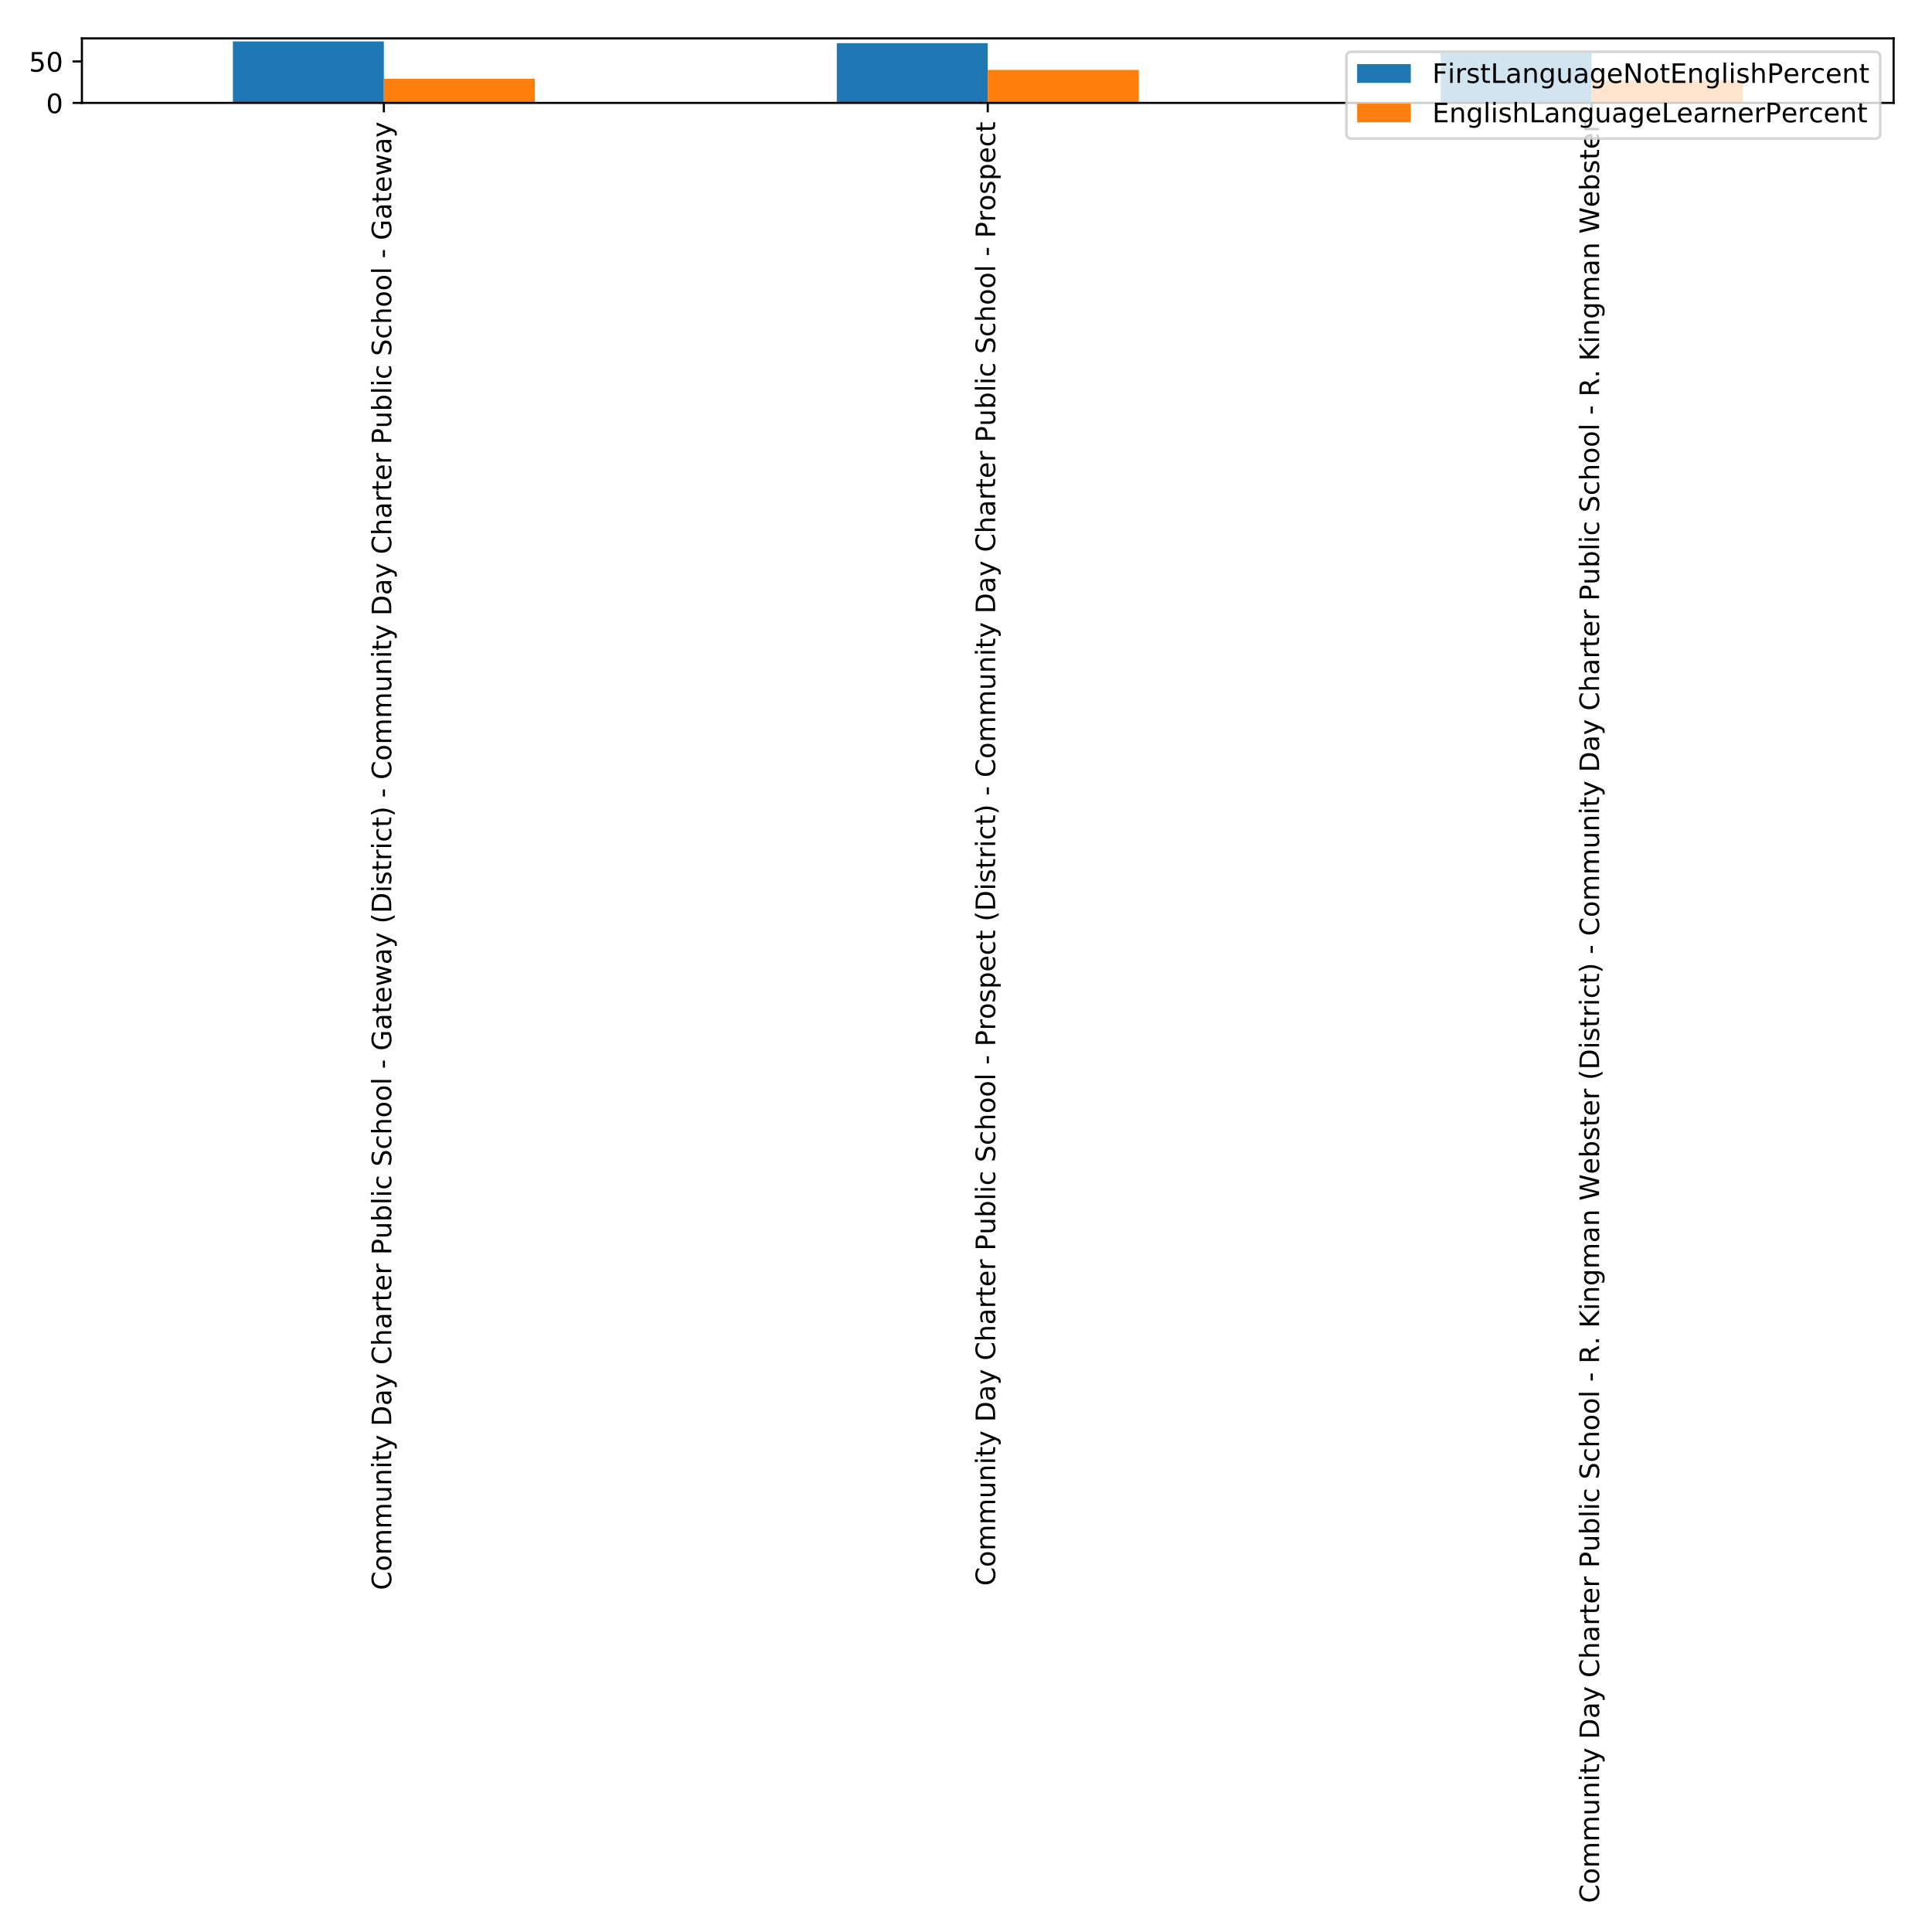 <?xml version="1.0" encoding="utf-8" standalone="no"?>
<!DOCTYPE svg PUBLIC "-//W3C//DTD SVG 1.1//EN"
  "http://www.w3.org/Graphics/SVG/1.1/DTD/svg11.dtd">
<!-- Created with matplotlib (http://matplotlib.org/) -->
<svg height="720pt" version="1.1" viewBox="0 0 720 720" width="720pt" xmlns="http://www.w3.org/2000/svg" xmlns:xlink="http://www.w3.org/1999/xlink">
 <defs>
  <style type="text/css">
*{stroke-linecap:butt;stroke-linejoin:round;}
  </style>
 </defs>
 <g id="figure_1">
  <g id="patch_1">
   <path d="M 0 720 
L 720 720 
L 720 0 
L 0 0 
z
" style="fill:#ffffff;"/>
  </g>
  <g id="axes_1">
   <g id="patch_2">
    <path d="M 30.525 38.355 
L 705.7 38.355 
L 705.7 14.3 
L 30.525 14.3 
z
" style="fill:#ffffff;"/>
   </g>
   <g id="patch_3">
    <path clip-path="url(#p7d81488466)" d="M 86.79 38.355 
L 143.054 38.355 
L 143.054 15.445 
L 86.79 15.445 
z
" style="fill:#1f77b4;"/>
   </g>
   <g id="patch_4">
    <path clip-path="url(#p7d81488466)" d="M 311.848 38.355 
L 368.113 38.355 
L 368.113 16.095 
L 311.848 16.095 
z
" style="fill:#1f77b4;"/>
   </g>
   <g id="patch_5">
    <path clip-path="url(#p7d81488466)" d="M 536.906 38.355 
L 593.171 38.355 
L 593.171 19.805 
L 536.906 19.805 
z
" style="fill:#1f77b4;"/>
   </g>
   <g id="patch_6">
    <path clip-path="url(#p7d81488466)" d="M 143.054 38.355 
L 199.319 38.355 
L 199.319 29.358 
L 143.054 29.358 
z
" style="fill:#ff7f0e;"/>
   </g>
   <g id="patch_7">
    <path clip-path="url(#p7d81488466)" d="M 368.113 38.355 
L 424.377 38.355 
L 424.377 26.05 
L 368.113 26.05 
z
" style="fill:#ff7f0e;"/>
   </g>
   <g id="patch_8">
    <path clip-path="url(#p7d81488466)" d="M 593.171 38.355 
L 649.435 38.355 
L 649.435 29.853 
L 593.171 29.853 
z
" style="fill:#ff7f0e;"/>
   </g>
   <g id="matplotlib.axis_1">
    <g id="xtick_1">
     <g id="line2d_1">
      <defs>
       <path d="M 0 0 
L 0 3.5 
" id="m21ac9426ac" style="stroke:#000000;stroke-width:0.8;"/>
      </defs>
      <g>
       <use style="stroke:#000000;stroke-width:0.8;" x="143.054" xlink:href="#m21ac9426ac" y="38.355"/>
      </g>
     </g>
     <g id="text_1">
      <!-- Community Day Charter Public School - Gateway (District) - Community Day Charter Public School - Gateway -->
      <defs>
       <path d="M 64.406 67.281 
L 64.406 56.891 
Q 59.422 61.531 53.781 63.812 
Q 48.141 66.109 41.797 66.109 
Q 29.297 66.109 22.656 58.469 
Q 16.016 50.828 16.016 36.375 
Q 16.016 21.969 22.656 14.328 
Q 29.297 6.688 41.797 6.688 
Q 48.141 6.688 53.781 8.984 
Q 59.422 11.281 64.406 15.922 
L 64.406 5.609 
Q 59.234 2.094 53.438 0.328 
Q 47.656 -1.422 41.219 -1.422 
Q 24.656 -1.422 15.125 8.703 
Q 5.609 18.844 5.609 36.375 
Q 5.609 53.953 15.125 64.078 
Q 24.656 74.219 41.219 74.219 
Q 47.75 74.219 53.531 72.484 
Q 59.328 70.75 64.406 67.281 
z
" id="DejaVuSans-43"/>
       <path d="M 30.609 48.391 
Q 23.391 48.391 19.188 42.75 
Q 14.984 37.109 14.984 27.297 
Q 14.984 17.484 19.156 11.844 
Q 23.344 6.203 30.609 6.203 
Q 37.797 6.203 41.984 11.859 
Q 46.188 17.531 46.188 27.297 
Q 46.188 37.016 41.984 42.703 
Q 37.797 48.391 30.609 48.391 
z
M 30.609 56 
Q 42.328 56 49.016 48.375 
Q 55.719 40.766 55.719 27.297 
Q 55.719 13.875 49.016 6.219 
Q 42.328 -1.422 30.609 -1.422 
Q 18.844 -1.422 12.172 6.219 
Q 5.516 13.875 5.516 27.297 
Q 5.516 40.766 12.172 48.375 
Q 18.844 56 30.609 56 
z
" id="DejaVuSans-6f"/>
       <path d="M 52 44.188 
Q 55.375 50.25 60.062 53.125 
Q 64.75 56 71.094 56 
Q 79.641 56 84.281 50.016 
Q 88.922 44.047 88.922 33.016 
L 88.922 0 
L 79.891 0 
L 79.891 32.719 
Q 79.891 40.578 77.094 44.375 
Q 74.312 48.188 68.609 48.188 
Q 61.625 48.188 57.562 43.547 
Q 53.516 38.922 53.516 30.906 
L 53.516 0 
L 44.484 0 
L 44.484 32.719 
Q 44.484 40.625 41.703 44.406 
Q 38.922 48.188 33.109 48.188 
Q 26.219 48.188 22.156 43.531 
Q 18.109 38.875 18.109 30.906 
L 18.109 0 
L 9.078 0 
L 9.078 54.688 
L 18.109 54.688 
L 18.109 46.188 
Q 21.188 51.219 25.484 53.609 
Q 29.781 56 35.688 56 
Q 41.656 56 45.828 52.969 
Q 50 49.953 52 44.188 
z
" id="DejaVuSans-6d"/>
       <path d="M 8.5 21.578 
L 8.5 54.688 
L 17.484 54.688 
L 17.484 21.922 
Q 17.484 14.156 20.5 10.266 
Q 23.531 6.391 29.594 6.391 
Q 36.859 6.391 41.078 11.031 
Q 45.312 15.672 45.312 23.688 
L 45.312 54.688 
L 54.297 54.688 
L 54.297 0 
L 45.312 0 
L 45.312 8.406 
Q 42.047 3.422 37.719 1 
Q 33.406 -1.422 27.688 -1.422 
Q 18.266 -1.422 13.375 4.438 
Q 8.5 10.297 8.5 21.578 
z
M 31.109 56 
z
" id="DejaVuSans-75"/>
       <path d="M 54.891 33.016 
L 54.891 0 
L 45.906 0 
L 45.906 32.719 
Q 45.906 40.484 42.875 44.328 
Q 39.844 48.188 33.797 48.188 
Q 26.516 48.188 22.312 43.547 
Q 18.109 38.922 18.109 30.906 
L 18.109 0 
L 9.078 0 
L 9.078 54.688 
L 18.109 54.688 
L 18.109 46.188 
Q 21.344 51.125 25.703 53.562 
Q 30.078 56 35.797 56 
Q 45.219 56 50.047 50.172 
Q 54.891 44.344 54.891 33.016 
z
" id="DejaVuSans-6e"/>
       <path d="M 9.422 54.688 
L 18.406 54.688 
L 18.406 0 
L 9.422 0 
z
M 9.422 75.984 
L 18.406 75.984 
L 18.406 64.594 
L 9.422 64.594 
z
" id="DejaVuSans-69"/>
       <path d="M 18.312 70.219 
L 18.312 54.688 
L 36.812 54.688 
L 36.812 47.703 
L 18.312 47.703 
L 18.312 18.016 
Q 18.312 11.328 20.141 9.422 
Q 21.969 7.516 27.594 7.516 
L 36.812 7.516 
L 36.812 0 
L 27.594 0 
Q 17.188 0 13.234 3.875 
Q 9.281 7.766 9.281 18.016 
L 9.281 47.703 
L 2.688 47.703 
L 2.688 54.688 
L 9.281 54.688 
L 9.281 70.219 
z
" id="DejaVuSans-74"/>
       <path d="M 32.172 -5.078 
Q 28.375 -14.844 24.75 -17.812 
Q 21.141 -20.797 15.094 -20.797 
L 7.906 -20.797 
L 7.906 -13.281 
L 13.188 -13.281 
Q 16.891 -13.281 18.938 -11.516 
Q 21 -9.766 23.484 -3.219 
L 25.094 0.875 
L 2.984 54.688 
L 12.5 54.688 
L 29.594 11.922 
L 46.688 54.688 
L 56.203 54.688 
z
" id="DejaVuSans-79"/>
       <path id="DejaVuSans-20"/>
       <path d="M 19.672 64.797 
L 19.672 8.109 
L 31.594 8.109 
Q 46.688 8.109 53.688 14.938 
Q 60.688 21.781 60.688 36.531 
Q 60.688 51.172 53.688 57.984 
Q 46.688 64.797 31.594 64.797 
z
M 9.812 72.906 
L 30.078 72.906 
Q 51.266 72.906 61.172 64.094 
Q 71.094 55.281 71.094 36.531 
Q 71.094 17.672 61.125 8.828 
Q 51.172 0 30.078 0 
L 9.812 0 
z
" id="DejaVuSans-44"/>
       <path d="M 34.281 27.484 
Q 23.391 27.484 19.188 25 
Q 14.984 22.516 14.984 16.5 
Q 14.984 11.719 18.141 8.906 
Q 21.297 6.109 26.703 6.109 
Q 34.188 6.109 38.703 11.406 
Q 43.219 16.703 43.219 25.484 
L 43.219 27.484 
z
M 52.203 31.203 
L 52.203 0 
L 43.219 0 
L 43.219 8.297 
Q 40.141 3.328 35.547 0.953 
Q 30.953 -1.422 24.312 -1.422 
Q 15.922 -1.422 10.953 3.297 
Q 6 8.016 6 15.922 
Q 6 25.141 12.172 29.828 
Q 18.359 34.516 30.609 34.516 
L 43.219 34.516 
L 43.219 35.406 
Q 43.219 41.609 39.141 45 
Q 35.062 48.391 27.688 48.391 
Q 23 48.391 18.547 47.266 
Q 14.109 46.141 10.016 43.891 
L 10.016 52.203 
Q 14.938 54.109 19.578 55.047 
Q 24.219 56 28.609 56 
Q 40.484 56 46.344 49.844 
Q 52.203 43.703 52.203 31.203 
z
" id="DejaVuSans-61"/>
       <path d="M 54.891 33.016 
L 54.891 0 
L 45.906 0 
L 45.906 32.719 
Q 45.906 40.484 42.875 44.328 
Q 39.844 48.188 33.797 48.188 
Q 26.516 48.188 22.312 43.547 
Q 18.109 38.922 18.109 30.906 
L 18.109 0 
L 9.078 0 
L 9.078 75.984 
L 18.109 75.984 
L 18.109 46.188 
Q 21.344 51.125 25.703 53.562 
Q 30.078 56 35.797 56 
Q 45.219 56 50.047 50.172 
Q 54.891 44.344 54.891 33.016 
z
" id="DejaVuSans-68"/>
       <path d="M 41.109 46.297 
Q 39.594 47.172 37.812 47.578 
Q 36.031 48 33.891 48 
Q 26.266 48 22.188 43.047 
Q 18.109 38.094 18.109 28.812 
L 18.109 0 
L 9.078 0 
L 9.078 54.688 
L 18.109 54.688 
L 18.109 46.188 
Q 20.953 51.172 25.484 53.578 
Q 30.031 56 36.531 56 
Q 37.453 56 38.578 55.875 
Q 39.703 55.766 41.062 55.516 
z
" id="DejaVuSans-72"/>
       <path d="M 56.203 29.594 
L 56.203 25.203 
L 14.891 25.203 
Q 15.484 15.922 20.484 11.062 
Q 25.484 6.203 34.422 6.203 
Q 39.594 6.203 44.453 7.469 
Q 49.312 8.734 54.109 11.281 
L 54.109 2.781 
Q 49.266 0.734 44.188 -0.344 
Q 39.109 -1.422 33.891 -1.422 
Q 20.797 -1.422 13.156 6.188 
Q 5.516 13.812 5.516 26.812 
Q 5.516 40.234 12.766 48.109 
Q 20.016 56 32.328 56 
Q 43.359 56 49.781 48.891 
Q 56.203 41.797 56.203 29.594 
z
M 47.219 32.234 
Q 47.125 39.594 43.094 43.984 
Q 39.062 48.391 32.422 48.391 
Q 24.906 48.391 20.391 44.141 
Q 15.875 39.891 15.188 32.172 
z
" id="DejaVuSans-65"/>
       <path d="M 19.672 64.797 
L 19.672 37.406 
L 32.078 37.406 
Q 38.969 37.406 42.719 40.969 
Q 46.484 44.531 46.484 51.125 
Q 46.484 57.672 42.719 61.234 
Q 38.969 64.797 32.078 64.797 
z
M 9.812 72.906 
L 32.078 72.906 
Q 44.344 72.906 50.609 67.359 
Q 56.891 61.812 56.891 51.125 
Q 56.891 40.328 50.609 34.812 
Q 44.344 29.297 32.078 29.297 
L 19.672 29.297 
L 19.672 0 
L 9.812 0 
z
" id="DejaVuSans-50"/>
       <path d="M 48.688 27.297 
Q 48.688 37.203 44.609 42.844 
Q 40.531 48.484 33.406 48.484 
Q 26.266 48.484 22.188 42.844 
Q 18.109 37.203 18.109 27.297 
Q 18.109 17.391 22.188 11.75 
Q 26.266 6.109 33.406 6.109 
Q 40.531 6.109 44.609 11.75 
Q 48.688 17.391 48.688 27.297 
z
M 18.109 46.391 
Q 20.953 51.266 25.266 53.625 
Q 29.594 56 35.594 56 
Q 45.562 56 51.781 48.094 
Q 58.016 40.188 58.016 27.297 
Q 58.016 14.406 51.781 6.484 
Q 45.562 -1.422 35.594 -1.422 
Q 29.594 -1.422 25.266 0.953 
Q 20.953 3.328 18.109 8.203 
L 18.109 0 
L 9.078 0 
L 9.078 75.984 
L 18.109 75.984 
z
" id="DejaVuSans-62"/>
       <path d="M 9.422 75.984 
L 18.406 75.984 
L 18.406 0 
L 9.422 0 
z
" id="DejaVuSans-6c"/>
       <path d="M 48.781 52.594 
L 48.781 44.188 
Q 44.969 46.297 41.141 47.344 
Q 37.312 48.391 33.406 48.391 
Q 24.656 48.391 19.812 42.844 
Q 14.984 37.312 14.984 27.297 
Q 14.984 17.281 19.812 11.734 
Q 24.656 6.203 33.406 6.203 
Q 37.312 6.203 41.141 7.25 
Q 44.969 8.297 48.781 10.406 
L 48.781 2.094 
Q 45.016 0.344 40.984 -0.531 
Q 36.969 -1.422 32.422 -1.422 
Q 20.062 -1.422 12.781 6.344 
Q 5.516 14.109 5.516 27.297 
Q 5.516 40.672 12.859 48.328 
Q 20.219 56 33.016 56 
Q 37.156 56 41.109 55.141 
Q 45.062 54.297 48.781 52.594 
z
" id="DejaVuSans-63"/>
       <path d="M 53.516 70.516 
L 53.516 60.891 
Q 47.906 63.578 42.922 64.891 
Q 37.938 66.219 33.297 66.219 
Q 25.25 66.219 20.875 63.094 
Q 16.5 59.969 16.5 54.203 
Q 16.5 49.359 19.406 46.891 
Q 22.312 44.438 30.422 42.922 
L 36.375 41.703 
Q 47.406 39.594 52.656 34.297 
Q 57.906 29 57.906 20.125 
Q 57.906 9.516 50.797 4.047 
Q 43.703 -1.422 29.984 -1.422 
Q 24.812 -1.422 18.969 -0.25 
Q 13.141 0.922 6.891 3.219 
L 6.891 13.375 
Q 12.891 10.016 18.656 8.297 
Q 24.422 6.594 29.984 6.594 
Q 38.422 6.594 43.016 9.906 
Q 47.609 13.234 47.609 19.391 
Q 47.609 24.75 44.312 27.781 
Q 41.016 30.812 33.5 32.328 
L 27.484 33.5 
Q 16.453 35.688 11.516 40.375 
Q 6.594 45.062 6.594 53.422 
Q 6.594 63.094 13.406 68.656 
Q 20.219 74.219 32.172 74.219 
Q 37.312 74.219 42.625 73.281 
Q 47.953 72.359 53.516 70.516 
z
" id="DejaVuSans-53"/>
       <path d="M 4.891 31.391 
L 31.203 31.391 
L 31.203 23.391 
L 4.891 23.391 
z
" id="DejaVuSans-2d"/>
       <path d="M 59.516 10.406 
L 59.516 29.984 
L 43.406 29.984 
L 43.406 38.094 
L 69.281 38.094 
L 69.281 6.781 
Q 63.578 2.734 56.688 0.656 
Q 49.812 -1.422 42 -1.422 
Q 24.906 -1.422 15.25 8.562 
Q 5.609 18.562 5.609 36.375 
Q 5.609 54.25 15.25 64.234 
Q 24.906 74.219 42 74.219 
Q 49.125 74.219 55.547 72.453 
Q 61.969 70.703 67.391 67.281 
L 67.391 56.781 
Q 61.922 61.422 55.766 63.766 
Q 49.609 66.109 42.828 66.109 
Q 29.438 66.109 22.719 58.641 
Q 16.016 51.172 16.016 36.375 
Q 16.016 21.625 22.719 14.156 
Q 29.438 6.688 42.828 6.688 
Q 48.047 6.688 52.141 7.594 
Q 56.25 8.5 59.516 10.406 
z
" id="DejaVuSans-47"/>
       <path d="M 4.203 54.688 
L 13.188 54.688 
L 24.422 12.016 
L 35.594 54.688 
L 46.188 54.688 
L 57.422 12.016 
L 68.609 54.688 
L 77.594 54.688 
L 63.281 0 
L 52.688 0 
L 40.922 44.828 
L 29.109 0 
L 18.5 0 
z
" id="DejaVuSans-77"/>
       <path d="M 31 75.875 
Q 24.469 64.656 21.281 53.656 
Q 18.109 42.672 18.109 31.391 
Q 18.109 20.125 21.312 9.062 
Q 24.516 -2 31 -13.188 
L 23.188 -13.188 
Q 15.875 -1.703 12.234 9.375 
Q 8.594 20.453 8.594 31.391 
Q 8.594 42.281 12.203 53.312 
Q 15.828 64.359 23.188 75.875 
z
" id="DejaVuSans-28"/>
       <path d="M 44.281 53.078 
L 44.281 44.578 
Q 40.484 46.531 36.375 47.5 
Q 32.281 48.484 27.875 48.484 
Q 21.188 48.484 17.844 46.438 
Q 14.5 44.391 14.5 40.281 
Q 14.5 37.156 16.891 35.375 
Q 19.281 33.594 26.516 31.984 
L 29.594 31.297 
Q 39.156 29.25 43.188 25.516 
Q 47.219 21.781 47.219 15.094 
Q 47.219 7.469 41.188 3.016 
Q 35.156 -1.422 24.609 -1.422 
Q 20.219 -1.422 15.453 -0.562 
Q 10.688 0.297 5.422 2 
L 5.422 11.281 
Q 10.406 8.688 15.234 7.391 
Q 20.062 6.109 24.812 6.109 
Q 31.156 6.109 34.562 8.281 
Q 37.984 10.453 37.984 14.406 
Q 37.984 18.062 35.516 20.016 
Q 33.062 21.969 24.703 23.781 
L 21.578 24.516 
Q 13.234 26.266 9.516 29.906 
Q 5.812 33.547 5.812 39.891 
Q 5.812 47.609 11.281 51.797 
Q 16.75 56 26.812 56 
Q 31.781 56 36.172 55.266 
Q 40.578 54.547 44.281 53.078 
z
" id="DejaVuSans-73"/>
       <path d="M 8.016 75.875 
L 15.828 75.875 
Q 23.141 64.359 26.781 53.312 
Q 30.422 42.281 30.422 31.391 
Q 30.422 20.453 26.781 9.375 
Q 23.141 -1.703 15.828 -13.188 
L 8.016 -13.188 
Q 14.5 -2 17.703 9.062 
Q 20.906 20.125 20.906 31.391 
Q 20.906 42.672 17.703 53.656 
Q 14.5 64.656 8.016 75.875 
z
" id="DejaVuSans-29"/>
      </defs>
      <g transform="translate(145.814 592.587)rotate(-90)scale(0.1 -0.1)">
       <use xlink:href="#DejaVuSans-43"/>
       <use x="69.824" xlink:href="#DejaVuSans-6f"/>
       <use x="131.006" xlink:href="#DejaVuSans-6d"/>
       <use x="228.418" xlink:href="#DejaVuSans-6d"/>
       <use x="325.83" xlink:href="#DejaVuSans-75"/>
       <use x="389.209" xlink:href="#DejaVuSans-6e"/>
       <use x="452.588" xlink:href="#DejaVuSans-69"/>
       <use x="480.371" xlink:href="#DejaVuSans-74"/>
       <use x="519.58" xlink:href="#DejaVuSans-79"/>
       <use x="578.76" xlink:href="#DejaVuSans-20"/>
       <use x="610.547" xlink:href="#DejaVuSans-44"/>
       <use x="687.549" xlink:href="#DejaVuSans-61"/>
       <use x="748.828" xlink:href="#DejaVuSans-79"/>
       <use x="808.008" xlink:href="#DejaVuSans-20"/>
       <use x="839.795" xlink:href="#DejaVuSans-43"/>
       <use x="909.619" xlink:href="#DejaVuSans-68"/>
       <use x="972.998" xlink:href="#DejaVuSans-61"/>
       <use x="1034.277" xlink:href="#DejaVuSans-72"/>
       <use x="1075.391" xlink:href="#DejaVuSans-74"/>
       <use x="1114.6" xlink:href="#DejaVuSans-65"/>
       <use x="1176.123" xlink:href="#DejaVuSans-72"/>
       <use x="1217.236" xlink:href="#DejaVuSans-20"/>
       <use x="1249.023" xlink:href="#DejaVuSans-50"/>
       <use x="1309.311" xlink:href="#DejaVuSans-75"/>
       <use x="1372.689" xlink:href="#DejaVuSans-62"/>
       <use x="1436.166" xlink:href="#DejaVuSans-6c"/>
       <use x="1463.949" xlink:href="#DejaVuSans-69"/>
       <use x="1491.732" xlink:href="#DejaVuSans-63"/>
       <use x="1546.713" xlink:href="#DejaVuSans-20"/>
       <use x="1578.5" xlink:href="#DejaVuSans-53"/>
       <use x="1641.977" xlink:href="#DejaVuSans-63"/>
       <use x="1696.957" xlink:href="#DejaVuSans-68"/>
       <use x="1760.336" xlink:href="#DejaVuSans-6f"/>
       <use x="1821.518" xlink:href="#DejaVuSans-6f"/>
       <use x="1882.699" xlink:href="#DejaVuSans-6c"/>
       <use x="1910.482" xlink:href="#DejaVuSans-20"/>
       <use x="1942.27" xlink:href="#DejaVuSans-2d"/>
       <use x="1978.354" xlink:href="#DejaVuSans-20"/>
       <use x="2010.141" xlink:href="#DejaVuSans-47"/>
       <use x="2087.631" xlink:href="#DejaVuSans-61"/>
       <use x="2148.91" xlink:href="#DejaVuSans-74"/>
       <use x="2188.119" xlink:href="#DejaVuSans-65"/>
       <use x="2249.643" xlink:href="#DejaVuSans-77"/>
       <use x="2331.43" xlink:href="#DejaVuSans-61"/>
       <use x="2392.709" xlink:href="#DejaVuSans-79"/>
       <use x="2451.889" xlink:href="#DejaVuSans-20"/>
       <use x="2483.676" xlink:href="#DejaVuSans-28"/>
       <use x="2522.689" xlink:href="#DejaVuSans-44"/>
       <use x="2599.691" xlink:href="#DejaVuSans-69"/>
       <use x="2627.475" xlink:href="#DejaVuSans-73"/>
       <use x="2679.574" xlink:href="#DejaVuSans-74"/>
       <use x="2718.783" xlink:href="#DejaVuSans-72"/>
       <use x="2759.896" xlink:href="#DejaVuSans-69"/>
       <use x="2787.68" xlink:href="#DejaVuSans-63"/>
       <use x="2842.66" xlink:href="#DejaVuSans-74"/>
       <use x="2881.869" xlink:href="#DejaVuSans-29"/>
       <use x="2920.883" xlink:href="#DejaVuSans-20"/>
       <use x="2952.67" xlink:href="#DejaVuSans-2d"/>
       <use x="2988.754" xlink:href="#DejaVuSans-20"/>
       <use x="3020.541" xlink:href="#DejaVuSans-43"/>
       <use x="3090.365" xlink:href="#DejaVuSans-6f"/>
       <use x="3151.547" xlink:href="#DejaVuSans-6d"/>
       <use x="3248.959" xlink:href="#DejaVuSans-6d"/>
       <use x="3346.371" xlink:href="#DejaVuSans-75"/>
       <use x="3409.75" xlink:href="#DejaVuSans-6e"/>
       <use x="3473.129" xlink:href="#DejaVuSans-69"/>
       <use x="3500.912" xlink:href="#DejaVuSans-74"/>
       <use x="3540.121" xlink:href="#DejaVuSans-79"/>
       <use x="3599.301" xlink:href="#DejaVuSans-20"/>
       <use x="3631.088" xlink:href="#DejaVuSans-44"/>
       <use x="3708.09" xlink:href="#DejaVuSans-61"/>
       <use x="3769.369" xlink:href="#DejaVuSans-79"/>
       <use x="3828.549" xlink:href="#DejaVuSans-20"/>
       <use x="3860.336" xlink:href="#DejaVuSans-43"/>
       <use x="3930.16" xlink:href="#DejaVuSans-68"/>
       <use x="3993.539" xlink:href="#DejaVuSans-61"/>
       <use x="4054.818" xlink:href="#DejaVuSans-72"/>
       <use x="4095.932" xlink:href="#DejaVuSans-74"/>
       <use x="4135.141" xlink:href="#DejaVuSans-65"/>
       <use x="4196.664" xlink:href="#DejaVuSans-72"/>
       <use x="4237.777" xlink:href="#DejaVuSans-20"/>
       <use x="4269.564" xlink:href="#DejaVuSans-50"/>
       <use x="4329.852" xlink:href="#DejaVuSans-75"/>
       <use x="4393.23" xlink:href="#DejaVuSans-62"/>
       <use x="4456.707" xlink:href="#DejaVuSans-6c"/>
       <use x="4484.49" xlink:href="#DejaVuSans-69"/>
       <use x="4512.273" xlink:href="#DejaVuSans-63"/>
       <use x="4567.254" xlink:href="#DejaVuSans-20"/>
       <use x="4599.041" xlink:href="#DejaVuSans-53"/>
       <use x="4662.518" xlink:href="#DejaVuSans-63"/>
       <use x="4717.498" xlink:href="#DejaVuSans-68"/>
       <use x="4780.877" xlink:href="#DejaVuSans-6f"/>
       <use x="4842.059" xlink:href="#DejaVuSans-6f"/>
       <use x="4903.24" xlink:href="#DejaVuSans-6c"/>
       <use x="4931.023" xlink:href="#DejaVuSans-20"/>
       <use x="4962.811" xlink:href="#DejaVuSans-2d"/>
       <use x="4998.895" xlink:href="#DejaVuSans-20"/>
       <use x="5030.682" xlink:href="#DejaVuSans-47"/>
       <use x="5108.172" xlink:href="#DejaVuSans-61"/>
       <use x="5169.451" xlink:href="#DejaVuSans-74"/>
       <use x="5208.66" xlink:href="#DejaVuSans-65"/>
       <use x="5270.184" xlink:href="#DejaVuSans-77"/>
       <use x="5351.971" xlink:href="#DejaVuSans-61"/>
       <use x="5413.25" xlink:href="#DejaVuSans-79"/>
      </g>
     </g>
    </g>
    <g id="xtick_2">
     <g id="line2d_2">
      <g>
       <use style="stroke:#000000;stroke-width:0.8;" x="368.113" xlink:href="#m21ac9426ac" y="38.355"/>
      </g>
     </g>
     <g id="text_2">
      <!-- Community Day Charter Public School - Prospect (District) - Community Day Charter Public School - Prospect -->
      <defs>
       <path d="M 18.109 8.203 
L 18.109 -20.797 
L 9.078 -20.797 
L 9.078 54.688 
L 18.109 54.688 
L 18.109 46.391 
Q 20.953 51.266 25.266 53.625 
Q 29.594 56 35.594 56 
Q 45.562 56 51.781 48.094 
Q 58.016 40.188 58.016 27.297 
Q 58.016 14.406 51.781 6.484 
Q 45.562 -1.422 35.594 -1.422 
Q 29.594 -1.422 25.266 0.953 
Q 20.953 3.328 18.109 8.203 
z
M 48.688 27.297 
Q 48.688 37.203 44.609 42.844 
Q 40.531 48.484 33.406 48.484 
Q 26.266 48.484 22.188 42.844 
Q 18.109 37.203 18.109 27.297 
Q 18.109 17.391 22.188 11.75 
Q 26.266 6.109 33.406 6.109 
Q 40.531 6.109 44.609 11.75 
Q 48.688 17.391 48.688 27.297 
z
" id="DejaVuSans-70"/>
      </defs>
      <g transform="translate(370.872 591.006)rotate(-90)scale(0.1 -0.1)">
       <use xlink:href="#DejaVuSans-43"/>
       <use x="69.824" xlink:href="#DejaVuSans-6f"/>
       <use x="131.006" xlink:href="#DejaVuSans-6d"/>
       <use x="228.418" xlink:href="#DejaVuSans-6d"/>
       <use x="325.83" xlink:href="#DejaVuSans-75"/>
       <use x="389.209" xlink:href="#DejaVuSans-6e"/>
       <use x="452.588" xlink:href="#DejaVuSans-69"/>
       <use x="480.371" xlink:href="#DejaVuSans-74"/>
       <use x="519.58" xlink:href="#DejaVuSans-79"/>
       <use x="578.76" xlink:href="#DejaVuSans-20"/>
       <use x="610.547" xlink:href="#DejaVuSans-44"/>
       <use x="687.549" xlink:href="#DejaVuSans-61"/>
       <use x="748.828" xlink:href="#DejaVuSans-79"/>
       <use x="808.008" xlink:href="#DejaVuSans-20"/>
       <use x="839.795" xlink:href="#DejaVuSans-43"/>
       <use x="909.619" xlink:href="#DejaVuSans-68"/>
       <use x="972.998" xlink:href="#DejaVuSans-61"/>
       <use x="1034.277" xlink:href="#DejaVuSans-72"/>
       <use x="1075.391" xlink:href="#DejaVuSans-74"/>
       <use x="1114.6" xlink:href="#DejaVuSans-65"/>
       <use x="1176.123" xlink:href="#DejaVuSans-72"/>
       <use x="1217.236" xlink:href="#DejaVuSans-20"/>
       <use x="1249.023" xlink:href="#DejaVuSans-50"/>
       <use x="1309.311" xlink:href="#DejaVuSans-75"/>
       <use x="1372.689" xlink:href="#DejaVuSans-62"/>
       <use x="1436.166" xlink:href="#DejaVuSans-6c"/>
       <use x="1463.949" xlink:href="#DejaVuSans-69"/>
       <use x="1491.732" xlink:href="#DejaVuSans-63"/>
       <use x="1546.713" xlink:href="#DejaVuSans-20"/>
       <use x="1578.5" xlink:href="#DejaVuSans-53"/>
       <use x="1641.977" xlink:href="#DejaVuSans-63"/>
       <use x="1696.957" xlink:href="#DejaVuSans-68"/>
       <use x="1760.336" xlink:href="#DejaVuSans-6f"/>
       <use x="1821.518" xlink:href="#DejaVuSans-6f"/>
       <use x="1882.699" xlink:href="#DejaVuSans-6c"/>
       <use x="1910.482" xlink:href="#DejaVuSans-20"/>
       <use x="1942.27" xlink:href="#DejaVuSans-2d"/>
       <use x="1978.354" xlink:href="#DejaVuSans-20"/>
       <use x="2010.141" xlink:href="#DejaVuSans-50"/>
       <use x="2070.428" xlink:href="#DejaVuSans-72"/>
       <use x="2111.51" xlink:href="#DejaVuSans-6f"/>
       <use x="2172.691" xlink:href="#DejaVuSans-73"/>
       <use x="2224.791" xlink:href="#DejaVuSans-70"/>
       <use x="2288.268" xlink:href="#DejaVuSans-65"/>
       <use x="2349.791" xlink:href="#DejaVuSans-63"/>
       <use x="2404.771" xlink:href="#DejaVuSans-74"/>
       <use x="2443.98" xlink:href="#DejaVuSans-20"/>
       <use x="2475.768" xlink:href="#DejaVuSans-28"/>
       <use x="2514.781" xlink:href="#DejaVuSans-44"/>
       <use x="2591.783" xlink:href="#DejaVuSans-69"/>
       <use x="2619.566" xlink:href="#DejaVuSans-73"/>
       <use x="2671.666" xlink:href="#DejaVuSans-74"/>
       <use x="2710.875" xlink:href="#DejaVuSans-72"/>
       <use x="2751.988" xlink:href="#DejaVuSans-69"/>
       <use x="2779.771" xlink:href="#DejaVuSans-63"/>
       <use x="2834.752" xlink:href="#DejaVuSans-74"/>
       <use x="2873.961" xlink:href="#DejaVuSans-29"/>
       <use x="2912.975" xlink:href="#DejaVuSans-20"/>
       <use x="2944.762" xlink:href="#DejaVuSans-2d"/>
       <use x="2980.846" xlink:href="#DejaVuSans-20"/>
       <use x="3012.633" xlink:href="#DejaVuSans-43"/>
       <use x="3082.457" xlink:href="#DejaVuSans-6f"/>
       <use x="3143.639" xlink:href="#DejaVuSans-6d"/>
       <use x="3241.051" xlink:href="#DejaVuSans-6d"/>
       <use x="3338.463" xlink:href="#DejaVuSans-75"/>
       <use x="3401.842" xlink:href="#DejaVuSans-6e"/>
       <use x="3465.221" xlink:href="#DejaVuSans-69"/>
       <use x="3493.004" xlink:href="#DejaVuSans-74"/>
       <use x="3532.213" xlink:href="#DejaVuSans-79"/>
       <use x="3591.393" xlink:href="#DejaVuSans-20"/>
       <use x="3623.18" xlink:href="#DejaVuSans-44"/>
       <use x="3700.182" xlink:href="#DejaVuSans-61"/>
       <use x="3761.461" xlink:href="#DejaVuSans-79"/>
       <use x="3820.641" xlink:href="#DejaVuSans-20"/>
       <use x="3852.428" xlink:href="#DejaVuSans-43"/>
       <use x="3922.252" xlink:href="#DejaVuSans-68"/>
       <use x="3985.631" xlink:href="#DejaVuSans-61"/>
       <use x="4046.91" xlink:href="#DejaVuSans-72"/>
       <use x="4088.023" xlink:href="#DejaVuSans-74"/>
       <use x="4127.232" xlink:href="#DejaVuSans-65"/>
       <use x="4188.756" xlink:href="#DejaVuSans-72"/>
       <use x="4229.869" xlink:href="#DejaVuSans-20"/>
       <use x="4261.656" xlink:href="#DejaVuSans-50"/>
       <use x="4321.943" xlink:href="#DejaVuSans-75"/>
       <use x="4385.322" xlink:href="#DejaVuSans-62"/>
       <use x="4448.799" xlink:href="#DejaVuSans-6c"/>
       <use x="4476.582" xlink:href="#DejaVuSans-69"/>
       <use x="4504.365" xlink:href="#DejaVuSans-63"/>
       <use x="4559.346" xlink:href="#DejaVuSans-20"/>
       <use x="4591.133" xlink:href="#DejaVuSans-53"/>
       <use x="4654.609" xlink:href="#DejaVuSans-63"/>
       <use x="4709.59" xlink:href="#DejaVuSans-68"/>
       <use x="4772.969" xlink:href="#DejaVuSans-6f"/>
       <use x="4834.15" xlink:href="#DejaVuSans-6f"/>
       <use x="4895.332" xlink:href="#DejaVuSans-6c"/>
       <use x="4923.115" xlink:href="#DejaVuSans-20"/>
       <use x="4954.902" xlink:href="#DejaVuSans-2d"/>
       <use x="4990.986" xlink:href="#DejaVuSans-20"/>
       <use x="5022.773" xlink:href="#DejaVuSans-50"/>
       <use x="5083.061" xlink:href="#DejaVuSans-72"/>
       <use x="5124.143" xlink:href="#DejaVuSans-6f"/>
       <use x="5185.324" xlink:href="#DejaVuSans-73"/>
       <use x="5237.424" xlink:href="#DejaVuSans-70"/>
       <use x="5300.9" xlink:href="#DejaVuSans-65"/>
       <use x="5362.424" xlink:href="#DejaVuSans-63"/>
       <use x="5417.404" xlink:href="#DejaVuSans-74"/>
      </g>
     </g>
    </g>
    <g id="xtick_3">
     <g id="line2d_3">
      <g>
       <use style="stroke:#000000;stroke-width:0.8;" x="593.171" xlink:href="#m21ac9426ac" y="38.355"/>
      </g>
     </g>
     <g id="text_3">
      <!-- Community Day Charter Public School - R. Kingman Webster (District) - Community Day Charter Public School - R. Kingman Webster -->
      <defs>
       <path d="M 44.391 34.188 
Q 47.562 33.109 50.562 29.594 
Q 53.562 26.078 56.594 19.922 
L 66.609 0 
L 56 0 
L 46.688 18.703 
Q 43.062 26.031 39.672 28.422 
Q 36.281 30.812 30.422 30.812 
L 19.672 30.812 
L 19.672 0 
L 9.812 0 
L 9.812 72.906 
L 32.078 72.906 
Q 44.578 72.906 50.734 67.672 
Q 56.891 62.453 56.891 51.906 
Q 56.891 45.016 53.688 40.469 
Q 50.484 35.938 44.391 34.188 
z
M 19.672 64.797 
L 19.672 38.922 
L 32.078 38.922 
Q 39.203 38.922 42.844 42.219 
Q 46.484 45.516 46.484 51.906 
Q 46.484 58.297 42.844 61.547 
Q 39.203 64.797 32.078 64.797 
z
" id="DejaVuSans-52"/>
       <path d="M 10.688 12.406 
L 21 12.406 
L 21 0 
L 10.688 0 
z
" id="DejaVuSans-2e"/>
       <path d="M 9.812 72.906 
L 19.672 72.906 
L 19.672 42.094 
L 52.391 72.906 
L 65.094 72.906 
L 28.906 38.922 
L 67.672 0 
L 54.688 0 
L 19.672 35.109 
L 19.672 0 
L 9.812 0 
z
" id="DejaVuSans-4b"/>
       <path d="M 45.406 27.984 
Q 45.406 37.75 41.375 43.109 
Q 37.359 48.484 30.078 48.484 
Q 22.859 48.484 18.828 43.109 
Q 14.797 37.75 14.797 27.984 
Q 14.797 18.266 18.828 12.891 
Q 22.859 7.516 30.078 7.516 
Q 37.359 7.516 41.375 12.891 
Q 45.406 18.266 45.406 27.984 
z
M 54.391 6.781 
Q 54.391 -7.172 48.188 -13.984 
Q 42 -20.797 29.203 -20.797 
Q 24.469 -20.797 20.266 -20.094 
Q 16.062 -19.391 12.109 -17.922 
L 12.109 -9.188 
Q 16.062 -11.328 19.922 -12.344 
Q 23.781 -13.375 27.781 -13.375 
Q 36.625 -13.375 41.016 -8.766 
Q 45.406 -4.156 45.406 5.172 
L 45.406 9.625 
Q 42.625 4.781 38.281 2.391 
Q 33.938 0 27.875 0 
Q 17.828 0 11.672 7.656 
Q 5.516 15.328 5.516 27.984 
Q 5.516 40.672 11.672 48.328 
Q 17.828 56 27.875 56 
Q 33.938 56 38.281 53.609 
Q 42.625 51.219 45.406 46.391 
L 45.406 54.688 
L 54.391 54.688 
z
" id="DejaVuSans-67"/>
       <path d="M 3.328 72.906 
L 13.281 72.906 
L 28.609 11.281 
L 43.891 72.906 
L 54.984 72.906 
L 70.312 11.281 
L 85.594 72.906 
L 95.609 72.906 
L 77.297 0 
L 64.891 0 
L 49.516 63.281 
L 33.984 0 
L 21.578 0 
z
" id="DejaVuSans-57"/>
      </defs>
      <g transform="translate(595.93 709.2)rotate(-90)scale(0.1 -0.1)">
       <use xlink:href="#DejaVuSans-43"/>
       <use x="69.824" xlink:href="#DejaVuSans-6f"/>
       <use x="131.006" xlink:href="#DejaVuSans-6d"/>
       <use x="228.418" xlink:href="#DejaVuSans-6d"/>
       <use x="325.83" xlink:href="#DejaVuSans-75"/>
       <use x="389.209" xlink:href="#DejaVuSans-6e"/>
       <use x="452.588" xlink:href="#DejaVuSans-69"/>
       <use x="480.371" xlink:href="#DejaVuSans-74"/>
       <use x="519.58" xlink:href="#DejaVuSans-79"/>
       <use x="578.76" xlink:href="#DejaVuSans-20"/>
       <use x="610.547" xlink:href="#DejaVuSans-44"/>
       <use x="687.549" xlink:href="#DejaVuSans-61"/>
       <use x="748.828" xlink:href="#DejaVuSans-79"/>
       <use x="808.008" xlink:href="#DejaVuSans-20"/>
       <use x="839.795" xlink:href="#DejaVuSans-43"/>
       <use x="909.619" xlink:href="#DejaVuSans-68"/>
       <use x="972.998" xlink:href="#DejaVuSans-61"/>
       <use x="1034.277" xlink:href="#DejaVuSans-72"/>
       <use x="1075.391" xlink:href="#DejaVuSans-74"/>
       <use x="1114.6" xlink:href="#DejaVuSans-65"/>
       <use x="1176.123" xlink:href="#DejaVuSans-72"/>
       <use x="1217.236" xlink:href="#DejaVuSans-20"/>
       <use x="1249.023" xlink:href="#DejaVuSans-50"/>
       <use x="1309.311" xlink:href="#DejaVuSans-75"/>
       <use x="1372.689" xlink:href="#DejaVuSans-62"/>
       <use x="1436.166" xlink:href="#DejaVuSans-6c"/>
       <use x="1463.949" xlink:href="#DejaVuSans-69"/>
       <use x="1491.732" xlink:href="#DejaVuSans-63"/>
       <use x="1546.713" xlink:href="#DejaVuSans-20"/>
       <use x="1578.5" xlink:href="#DejaVuSans-53"/>
       <use x="1641.977" xlink:href="#DejaVuSans-63"/>
       <use x="1696.957" xlink:href="#DejaVuSans-68"/>
       <use x="1760.336" xlink:href="#DejaVuSans-6f"/>
       <use x="1821.518" xlink:href="#DejaVuSans-6f"/>
       <use x="1882.699" xlink:href="#DejaVuSans-6c"/>
       <use x="1910.482" xlink:href="#DejaVuSans-20"/>
       <use x="1942.27" xlink:href="#DejaVuSans-2d"/>
       <use x="1978.354" xlink:href="#DejaVuSans-20"/>
       <use x="2010.141" xlink:href="#DejaVuSans-52"/>
       <use x="2079.576" xlink:href="#DejaVuSans-2e"/>
       <use x="2111.363" xlink:href="#DejaVuSans-20"/>
       <use x="2143.15" xlink:href="#DejaVuSans-4b"/>
       <use x="2208.727" xlink:href="#DejaVuSans-69"/>
       <use x="2236.51" xlink:href="#DejaVuSans-6e"/>
       <use x="2299.889" xlink:href="#DejaVuSans-67"/>
       <use x="2363.365" xlink:href="#DejaVuSans-6d"/>
       <use x="2460.777" xlink:href="#DejaVuSans-61"/>
       <use x="2522.057" xlink:href="#DejaVuSans-6e"/>
       <use x="2585.436" xlink:href="#DejaVuSans-20"/>
       <use x="2617.223" xlink:href="#DejaVuSans-57"/>
       <use x="2716.021" xlink:href="#DejaVuSans-65"/>
       <use x="2777.545" xlink:href="#DejaVuSans-62"/>
       <use x="2841.021" xlink:href="#DejaVuSans-73"/>
       <use x="2893.121" xlink:href="#DejaVuSans-74"/>
       <use x="2932.33" xlink:href="#DejaVuSans-65"/>
       <use x="2993.854" xlink:href="#DejaVuSans-72"/>
       <use x="3034.967" xlink:href="#DejaVuSans-20"/>
       <use x="3066.754" xlink:href="#DejaVuSans-28"/>
       <use x="3105.768" xlink:href="#DejaVuSans-44"/>
       <use x="3182.77" xlink:href="#DejaVuSans-69"/>
       <use x="3210.553" xlink:href="#DejaVuSans-73"/>
       <use x="3262.652" xlink:href="#DejaVuSans-74"/>
       <use x="3301.861" xlink:href="#DejaVuSans-72"/>
       <use x="3342.975" xlink:href="#DejaVuSans-69"/>
       <use x="3370.758" xlink:href="#DejaVuSans-63"/>
       <use x="3425.738" xlink:href="#DejaVuSans-74"/>
       <use x="3464.947" xlink:href="#DejaVuSans-29"/>
       <use x="3503.961" xlink:href="#DejaVuSans-20"/>
       <use x="3535.748" xlink:href="#DejaVuSans-2d"/>
       <use x="3571.832" xlink:href="#DejaVuSans-20"/>
       <use x="3603.619" xlink:href="#DejaVuSans-43"/>
       <use x="3673.443" xlink:href="#DejaVuSans-6f"/>
       <use x="3734.625" xlink:href="#DejaVuSans-6d"/>
       <use x="3832.037" xlink:href="#DejaVuSans-6d"/>
       <use x="3929.449" xlink:href="#DejaVuSans-75"/>
       <use x="3992.828" xlink:href="#DejaVuSans-6e"/>
       <use x="4056.207" xlink:href="#DejaVuSans-69"/>
       <use x="4083.99" xlink:href="#DejaVuSans-74"/>
       <use x="4123.199" xlink:href="#DejaVuSans-79"/>
       <use x="4182.379" xlink:href="#DejaVuSans-20"/>
       <use x="4214.166" xlink:href="#DejaVuSans-44"/>
       <use x="4291.168" xlink:href="#DejaVuSans-61"/>
       <use x="4352.447" xlink:href="#DejaVuSans-79"/>
       <use x="4411.627" xlink:href="#DejaVuSans-20"/>
       <use x="4443.414" xlink:href="#DejaVuSans-43"/>
       <use x="4513.238" xlink:href="#DejaVuSans-68"/>
       <use x="4576.617" xlink:href="#DejaVuSans-61"/>
       <use x="4637.896" xlink:href="#DejaVuSans-72"/>
       <use x="4679.01" xlink:href="#DejaVuSans-74"/>
       <use x="4718.219" xlink:href="#DejaVuSans-65"/>
       <use x="4779.742" xlink:href="#DejaVuSans-72"/>
       <use x="4820.855" xlink:href="#DejaVuSans-20"/>
       <use x="4852.643" xlink:href="#DejaVuSans-50"/>
       <use x="4912.93" xlink:href="#DejaVuSans-75"/>
       <use x="4976.309" xlink:href="#DejaVuSans-62"/>
       <use x="5039.785" xlink:href="#DejaVuSans-6c"/>
       <use x="5067.568" xlink:href="#DejaVuSans-69"/>
       <use x="5095.352" xlink:href="#DejaVuSans-63"/>
       <use x="5150.332" xlink:href="#DejaVuSans-20"/>
       <use x="5182.119" xlink:href="#DejaVuSans-53"/>
       <use x="5245.596" xlink:href="#DejaVuSans-63"/>
       <use x="5300.576" xlink:href="#DejaVuSans-68"/>
       <use x="5363.955" xlink:href="#DejaVuSans-6f"/>
       <use x="5425.137" xlink:href="#DejaVuSans-6f"/>
       <use x="5486.318" xlink:href="#DejaVuSans-6c"/>
       <use x="5514.102" xlink:href="#DejaVuSans-20"/>
       <use x="5545.889" xlink:href="#DejaVuSans-2d"/>
       <use x="5581.973" xlink:href="#DejaVuSans-20"/>
       <use x="5613.76" xlink:href="#DejaVuSans-52"/>
       <use x="5683.195" xlink:href="#DejaVuSans-2e"/>
       <use x="5714.982" xlink:href="#DejaVuSans-20"/>
       <use x="5746.77" xlink:href="#DejaVuSans-4b"/>
       <use x="5812.346" xlink:href="#DejaVuSans-69"/>
       <use x="5840.129" xlink:href="#DejaVuSans-6e"/>
       <use x="5903.508" xlink:href="#DejaVuSans-67"/>
       <use x="5966.984" xlink:href="#DejaVuSans-6d"/>
       <use x="6064.396" xlink:href="#DejaVuSans-61"/>
       <use x="6125.676" xlink:href="#DejaVuSans-6e"/>
       <use x="6189.055" xlink:href="#DejaVuSans-20"/>
       <use x="6220.842" xlink:href="#DejaVuSans-57"/>
       <use x="6319.641" xlink:href="#DejaVuSans-65"/>
       <use x="6381.164" xlink:href="#DejaVuSans-62"/>
       <use x="6444.641" xlink:href="#DejaVuSans-73"/>
       <use x="6496.74" xlink:href="#DejaVuSans-74"/>
       <use x="6535.949" xlink:href="#DejaVuSans-65"/>
       <use x="6597.473" xlink:href="#DejaVuSans-72"/>
      </g>
     </g>
    </g>
   </g>
   <g id="matplotlib.axis_2">
    <g id="ytick_1">
     <g id="line2d_4">
      <defs>
       <path d="M 0 0 
L -3.5 0 
" id="mb656f83944" style="stroke:#000000;stroke-width:0.8;"/>
      </defs>
      <g>
       <use style="stroke:#000000;stroke-width:0.8;" x="30.525" xlink:href="#mb656f83944" y="38.355"/>
      </g>
     </g>
     <g id="text_4">
      <!-- 0 -->
      <defs>
       <path d="M 31.781 66.406 
Q 24.172 66.406 20.328 58.906 
Q 16.5 51.422 16.5 36.375 
Q 16.5 21.391 20.328 13.891 
Q 24.172 6.391 31.781 6.391 
Q 39.453 6.391 43.281 13.891 
Q 47.125 21.391 47.125 36.375 
Q 47.125 51.422 43.281 58.906 
Q 39.453 66.406 31.781 66.406 
z
M 31.781 74.219 
Q 44.047 74.219 50.516 64.516 
Q 56.984 54.828 56.984 36.375 
Q 56.984 17.969 50.516 8.266 
Q 44.047 -1.422 31.781 -1.422 
Q 19.531 -1.422 13.062 8.266 
Q 6.594 17.969 6.594 36.375 
Q 6.594 54.828 13.062 64.516 
Q 19.531 74.219 31.781 74.219 
z
" id="DejaVuSans-30"/>
      </defs>
      <g transform="translate(17.163 42.154)scale(0.1 -0.1)">
       <use xlink:href="#DejaVuSans-30"/>
      </g>
     </g>
    </g>
    <g id="ytick_2">
     <g id="line2d_5">
      <g>
       <use style="stroke:#000000;stroke-width:0.8;" x="30.525" xlink:href="#mb656f83944" y="22.896"/>
      </g>
     </g>
     <g id="text_5">
      <!-- 50 -->
      <defs>
       <path d="M 10.797 72.906 
L 49.516 72.906 
L 49.516 64.594 
L 19.828 64.594 
L 19.828 46.734 
Q 21.969 47.469 24.109 47.828 
Q 26.266 48.188 28.422 48.188 
Q 40.625 48.188 47.75 41.5 
Q 54.891 34.812 54.891 23.391 
Q 54.891 11.625 47.562 5.094 
Q 40.234 -1.422 26.906 -1.422 
Q 22.312 -1.422 17.547 -0.641 
Q 12.797 0.141 7.719 1.703 
L 7.719 11.625 
Q 12.109 9.234 16.797 8.062 
Q 21.484 6.891 26.703 6.891 
Q 35.156 6.891 40.078 11.328 
Q 45.016 15.766 45.016 23.391 
Q 45.016 31 40.078 35.438 
Q 35.156 39.891 26.703 39.891 
Q 22.75 39.891 18.812 39.016 
Q 14.891 38.141 10.797 36.281 
z
" id="DejaVuSans-35"/>
      </defs>
      <g transform="translate(10.8 26.696)scale(0.1 -0.1)">
       <use xlink:href="#DejaVuSans-35"/>
       <use x="63.623" xlink:href="#DejaVuSans-30"/>
      </g>
     </g>
    </g>
   </g>
   <g id="patch_9">
    <path d="M 30.525 38.355 
L 30.525 14.3 
" style="fill:none;stroke:#000000;stroke-linecap:square;stroke-linejoin:miter;stroke-width:0.8;"/>
   </g>
   <g id="patch_10">
    <path d="M 705.7 38.355 
L 705.7 14.3 
" style="fill:none;stroke:#000000;stroke-linecap:square;stroke-linejoin:miter;stroke-width:0.8;"/>
   </g>
   <g id="patch_11">
    <path d="M 30.525 38.355 
L 705.7 38.355 
" style="fill:none;stroke:#000000;stroke-linecap:square;stroke-linejoin:miter;stroke-width:0.8;"/>
   </g>
   <g id="patch_12">
    <path d="M 30.525 14.3 
L 705.7 14.3 
" style="fill:none;stroke:#000000;stroke-linecap:square;stroke-linejoin:miter;stroke-width:0.8;"/>
   </g>
   <g id="legend_1">
    <g id="patch_13">
     <path d="M 503.764 51.656 
L 698.7 51.656 
Q 700.7 51.656 700.7 49.656 
L 700.7 21.3 
Q 700.7 19.3 698.7 19.3 
L 503.764 19.3 
Q 501.764 19.3 501.764 21.3 
L 501.764 49.656 
Q 501.764 51.656 503.764 51.656 
z
" style="fill:#ffffff;opacity:0.8;stroke:#cccccc;stroke-linejoin:miter;"/>
    </g>
    <g id="patch_14">
     <path d="M 505.764 30.898 
L 525.764 30.898 
L 525.764 23.898 
L 505.764 23.898 
z
" style="fill:#1f77b4;"/>
    </g>
    <g id="text_6">
     <!-- FirstLanguageNotEnglishPercent -->
     <defs>
      <path d="M 9.812 72.906 
L 51.703 72.906 
L 51.703 64.594 
L 19.672 64.594 
L 19.672 43.109 
L 48.578 43.109 
L 48.578 34.812 
L 19.672 34.812 
L 19.672 0 
L 9.812 0 
z
" id="DejaVuSans-46"/>
      <path d="M 9.812 72.906 
L 19.672 72.906 
L 19.672 8.297 
L 55.172 8.297 
L 55.172 0 
L 9.812 0 
z
" id="DejaVuSans-4c"/>
      <path d="M 9.812 72.906 
L 23.094 72.906 
L 55.422 11.922 
L 55.422 72.906 
L 64.984 72.906 
L 64.984 0 
L 51.703 0 
L 19.391 60.984 
L 19.391 0 
L 9.812 0 
z
" id="DejaVuSans-4e"/>
      <path d="M 9.812 72.906 
L 55.906 72.906 
L 55.906 64.594 
L 19.672 64.594 
L 19.672 43.016 
L 54.391 43.016 
L 54.391 34.719 
L 19.672 34.719 
L 19.672 8.297 
L 56.781 8.297 
L 56.781 0 
L 9.812 0 
z
" id="DejaVuSans-45"/>
     </defs>
     <g transform="translate(533.764 30.898)scale(0.1 -0.1)">
      <use xlink:href="#DejaVuSans-46"/>
      <use x="57.41" xlink:href="#DejaVuSans-69"/>
      <use x="85.193" xlink:href="#DejaVuSans-72"/>
      <use x="126.307" xlink:href="#DejaVuSans-73"/>
      <use x="178.406" xlink:href="#DejaVuSans-74"/>
      <use x="217.615" xlink:href="#DejaVuSans-4c"/>
      <use x="273.328" xlink:href="#DejaVuSans-61"/>
      <use x="334.607" xlink:href="#DejaVuSans-6e"/>
      <use x="397.986" xlink:href="#DejaVuSans-67"/>
      <use x="461.463" xlink:href="#DejaVuSans-75"/>
      <use x="524.842" xlink:href="#DejaVuSans-61"/>
      <use x="586.121" xlink:href="#DejaVuSans-67"/>
      <use x="649.598" xlink:href="#DejaVuSans-65"/>
      <use x="711.121" xlink:href="#DejaVuSans-4e"/>
      <use x="785.926" xlink:href="#DejaVuSans-6f"/>
      <use x="847.107" xlink:href="#DejaVuSans-74"/>
      <use x="886.316" xlink:href="#DejaVuSans-45"/>
      <use x="949.5" xlink:href="#DejaVuSans-6e"/>
      <use x="1012.879" xlink:href="#DejaVuSans-67"/>
      <use x="1076.355" xlink:href="#DejaVuSans-6c"/>
      <use x="1104.139" xlink:href="#DejaVuSans-69"/>
      <use x="1131.922" xlink:href="#DejaVuSans-73"/>
      <use x="1184.021" xlink:href="#DejaVuSans-68"/>
      <use x="1247.4" xlink:href="#DejaVuSans-50"/>
      <use x="1307.656" xlink:href="#DejaVuSans-65"/>
      <use x="1369.18" xlink:href="#DejaVuSans-72"/>
      <use x="1410.262" xlink:href="#DejaVuSans-63"/>
      <use x="1465.242" xlink:href="#DejaVuSans-65"/>
      <use x="1526.766" xlink:href="#DejaVuSans-6e"/>
      <use x="1590.145" xlink:href="#DejaVuSans-74"/>
     </g>
    </g>
    <g id="patch_15">
     <path d="M 505.764 45.577 
L 525.764 45.577 
L 525.764 38.577 
L 505.764 38.577 
z
" style="fill:#ff7f0e;"/>
    </g>
    <g id="text_7">
     <!-- EnglishLanguageLearnerPercent -->
     <g transform="translate(533.764 45.577)scale(0.1 -0.1)">
      <use xlink:href="#DejaVuSans-45"/>
      <use x="63.184" xlink:href="#DejaVuSans-6e"/>
      <use x="126.562" xlink:href="#DejaVuSans-67"/>
      <use x="190.039" xlink:href="#DejaVuSans-6c"/>
      <use x="217.822" xlink:href="#DejaVuSans-69"/>
      <use x="245.605" xlink:href="#DejaVuSans-73"/>
      <use x="297.705" xlink:href="#DejaVuSans-68"/>
      <use x="361.084" xlink:href="#DejaVuSans-4c"/>
      <use x="416.797" xlink:href="#DejaVuSans-61"/>
      <use x="478.076" xlink:href="#DejaVuSans-6e"/>
      <use x="541.455" xlink:href="#DejaVuSans-67"/>
      <use x="604.932" xlink:href="#DejaVuSans-75"/>
      <use x="668.311" xlink:href="#DejaVuSans-61"/>
      <use x="729.59" xlink:href="#DejaVuSans-67"/>
      <use x="793.066" xlink:href="#DejaVuSans-65"/>
      <use x="854.59" xlink:href="#DejaVuSans-4c"/>
      <use x="910.287" xlink:href="#DejaVuSans-65"/>
      <use x="971.811" xlink:href="#DejaVuSans-61"/>
      <use x="1033.09" xlink:href="#DejaVuSans-72"/>
      <use x="1074.188" xlink:href="#DejaVuSans-6e"/>
      <use x="1137.566" xlink:href="#DejaVuSans-65"/>
      <use x="1199.09" xlink:href="#DejaVuSans-72"/>
      <use x="1240.203" xlink:href="#DejaVuSans-50"/>
      <use x="1300.459" xlink:href="#DejaVuSans-65"/>
      <use x="1361.982" xlink:href="#DejaVuSans-72"/>
      <use x="1403.064" xlink:href="#DejaVuSans-63"/>
      <use x="1458.045" xlink:href="#DejaVuSans-65"/>
      <use x="1519.568" xlink:href="#DejaVuSans-6e"/>
      <use x="1582.947" xlink:href="#DejaVuSans-74"/>
     </g>
    </g>
   </g>
  </g>
 </g>
 <defs>
  <clipPath id="p7d81488466">
   <rect height="24.055" width="675.175" x="30.525" y="14.3"/>
  </clipPath>
 </defs>
</svg>
